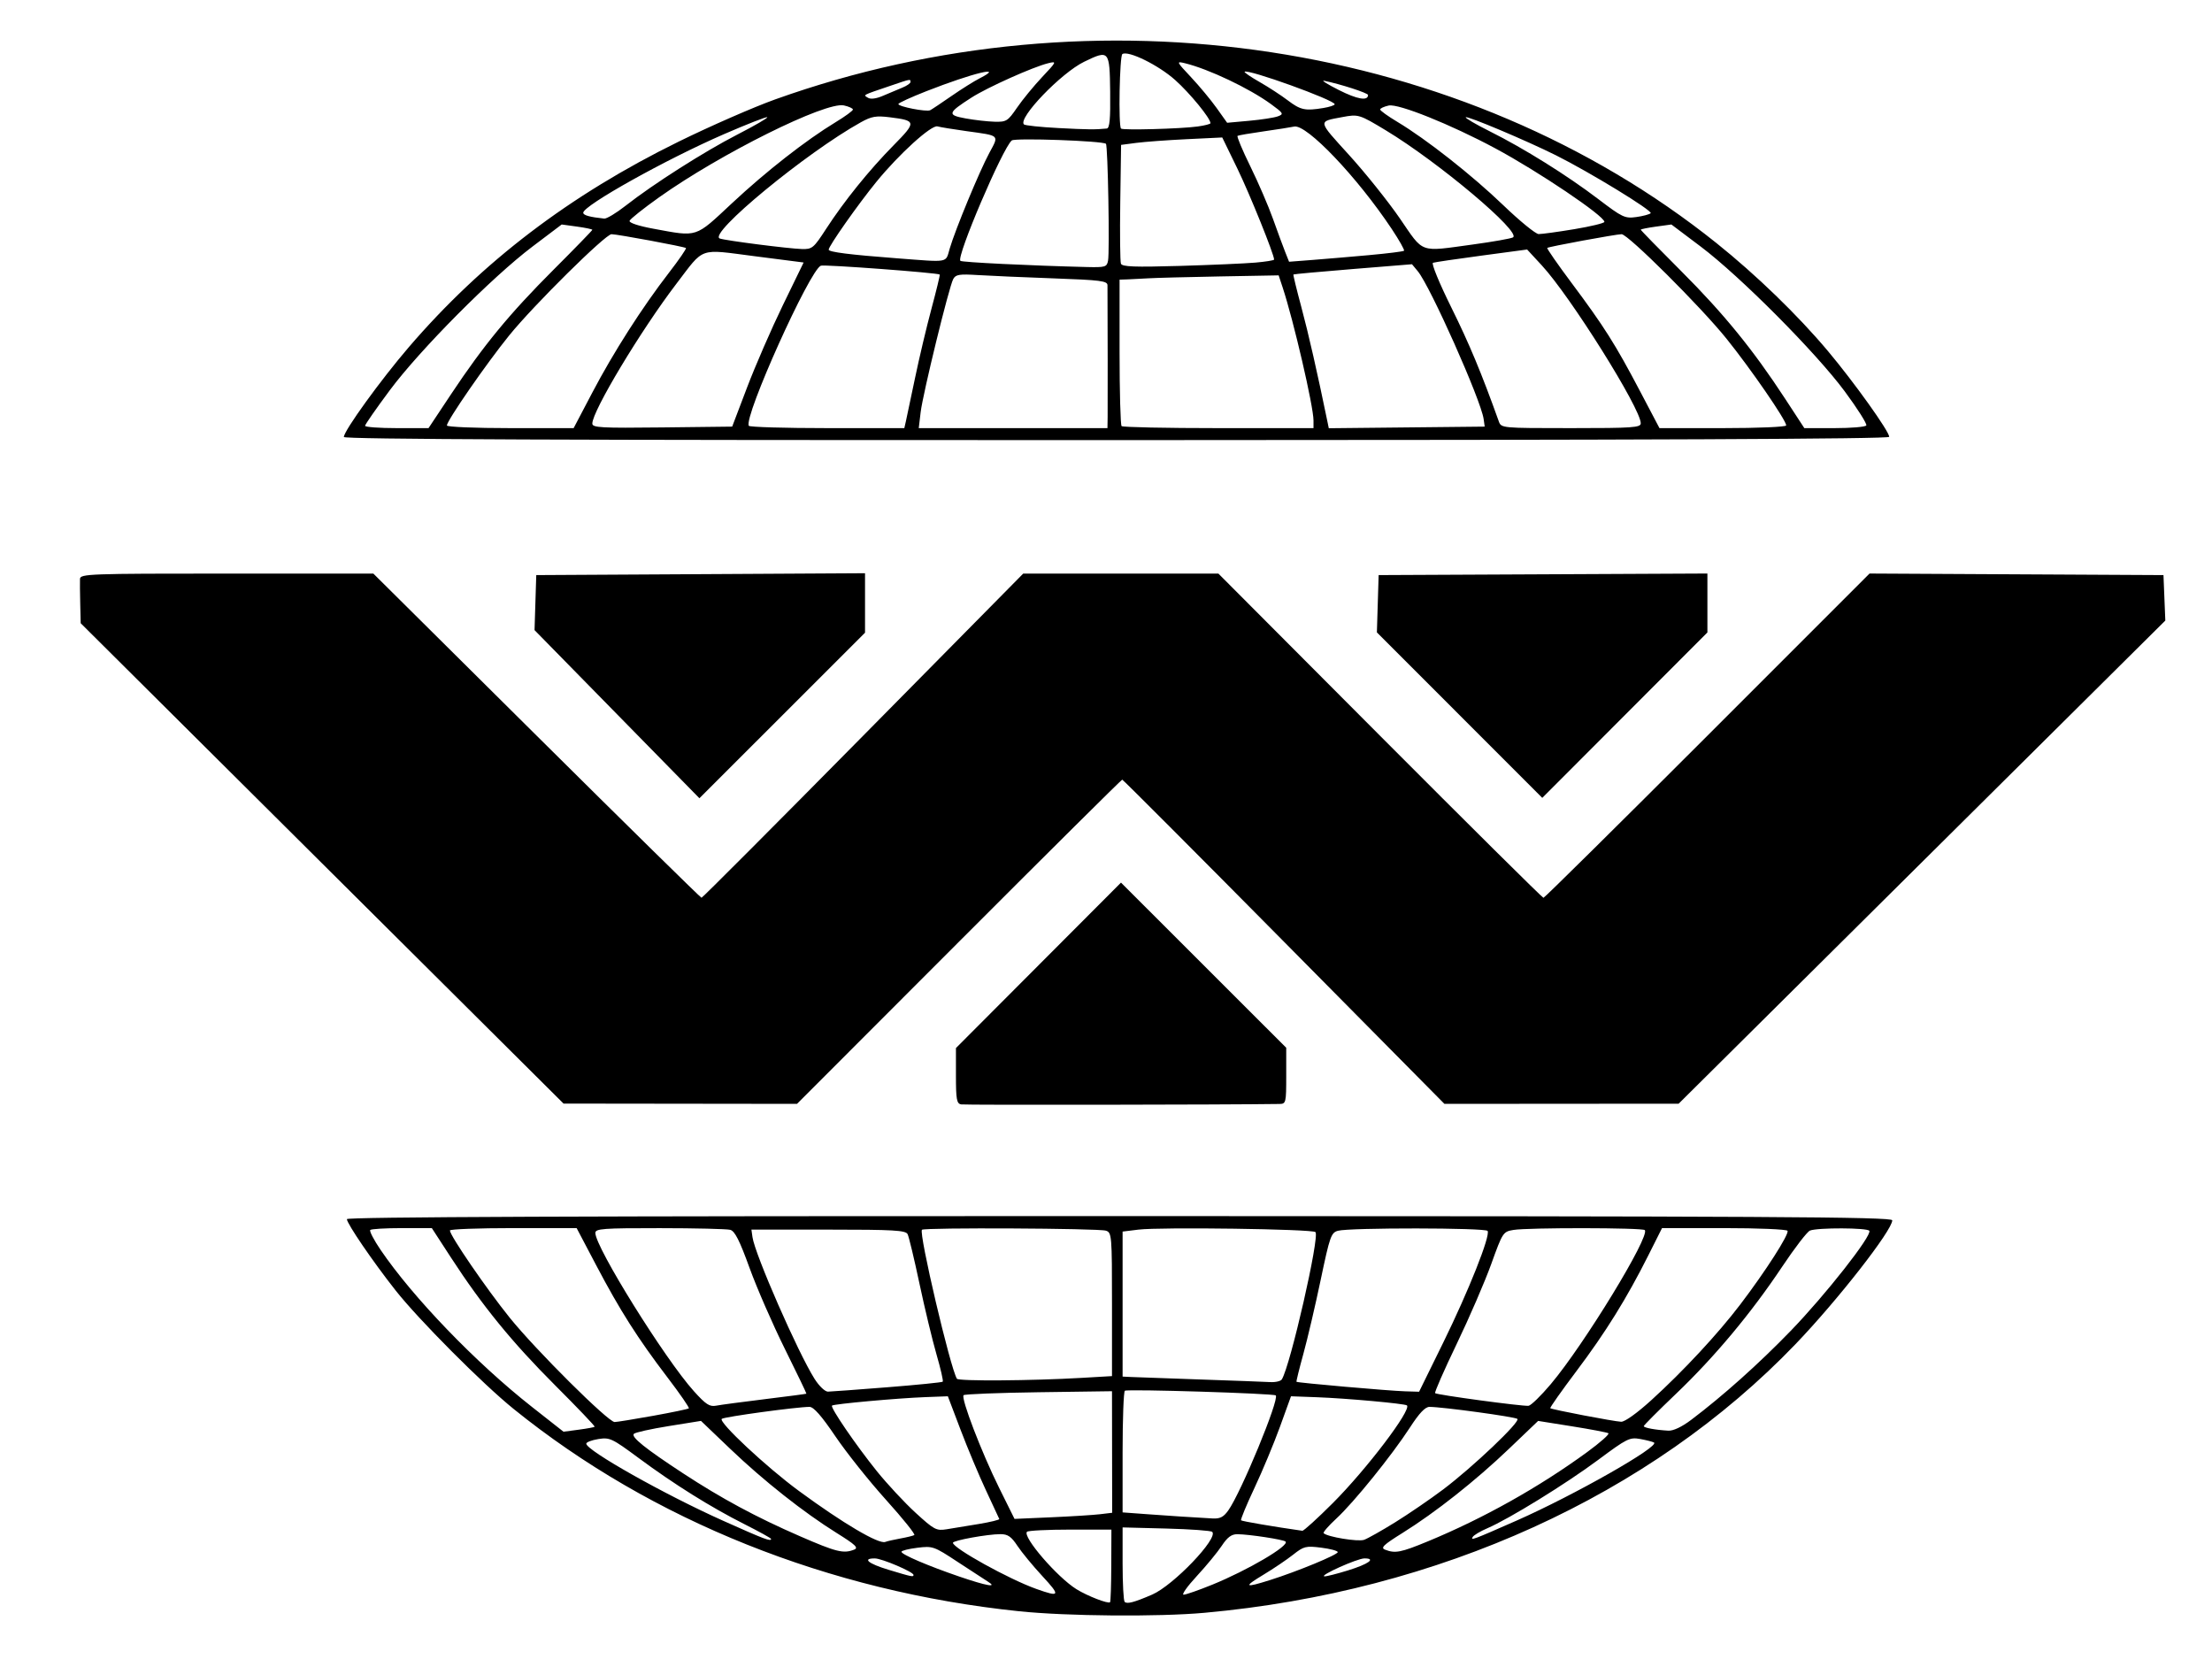<?xml version="1.0" encoding="UTF-8" standalone="no"?>
<svg
   xmlns:dc="http://purl.org/dc/elements/1.1/"
   xmlns:cc="http://creativecommons.org/ns#"
   xmlns:rdf="http://www.w3.org/1999/02/22-rdf-syntax-ns#"
   xmlns:svg="http://www.w3.org/2000/svg"
   xmlns="http://www.w3.org/2000/svg"
   xmlns:sodipodi="http://sodipodi.sourceforge.net/DTD/sodipodi-0.dtd"
   xmlns:inkscape="http://www.inkscape.org/namespaces/inkscape"
   inkscape:version="1.0 (1.0+r73+1)"
   sodipodi:docname="weyland-yutani.svg"
   viewBox="0 0 973.333 733.333"
   height="733.333"
   width="973.333"
   id="svg60"
   version="1.1">
  <defs
     id="defs64" />
  <sodipodi:namedview
     inkscape:current-layer="g68"
     inkscape:window-maximized="1"
     inkscape:window-y="27"
     inkscape:window-x="0"
     inkscape:cy="366.66666"
     inkscape:cx="486.66666"
     inkscape:zoom="1.125"
     showgrid="false"
     id="namedview62"
     inkscape:window-height="1016"
     inkscape:window-width="1920"
     inkscape:pageshadow="2"
     inkscape:pageopacity="0"
     guidetolerance="10"
     gridtolerance="10"
     objecttolerance="10"
     borderopacity="1"
     bordercolor="#666666"
     pagecolor="#ffffff" />
  <g
     id="g68"
     inkscape:label="Image"
     inkscape:groupmode="layer">
    <path
       id="path72"
       d="m 448.375,708.97 c -83.668,-8.706 -161.583,-39.898 -222.391,-89.032 -13.623,-11.007 -41.723,-39.227 -51.908,-52.13 -9.95,-12.604 -21.437,-29.415 -21.437,-31.372 0,-0.973 103.531,-1.384 340,-1.349 285.967,0.042 340,0.338 340,1.865 0,4.405 -24.012,35.147 -42.524,54.444 -63.879,66.586 -157.116,108.972 -260.143,118.26 -20.374,1.837 -60.594,1.498 -81.597,-0.687 z m 40.615,-20.181 0.054,-15.74 h -18.092 c -9.951,0 -18.523,0.431 -19.05,0.958 -2.124,2.124 13.332,20.054 21.797,25.285 4.865,3.007 13.934,6.517 14.754,5.711 0.265,-0.261 0.506,-7.557 0.536,-16.214 z m 17.983,12.858 c 9.327,-4.031 29.228,-24.814 26.435,-27.607 -0.528,-0.528 -9.617,-1.184 -20.198,-1.457 l -19.238,-0.497 v 15.926 c 0,8.759 0.407,16.333 0.903,16.83 1.051,1.051 4.202,0.219 12.098,-3.194 z m -48.301,-8.127 c -4.173,-4.507 -9.117,-10.507 -10.987,-13.333 -2.705,-4.087 -4.229,-5.139 -7.447,-5.139 -5.711,0 -20.934,2.768 -20.92,3.804 0.032,2.38 24.675,16.022 36.655,20.292 10.483,3.737 10.785,3.109 2.7,-5.624 z m 74.633,3.815 c 15.697,-6.379 34.168,-17.23 32.377,-19.022 -0.882,-0.882 -16.05,-3.199 -21.2,-3.239 -2.587,-0.02 -4.369,1.302 -6.89,5.112 -1.87,2.826 -6.815,8.826 -10.988,13.333 -4.173,4.507 -6.772,8.185 -5.777,8.172 0.996,-0.012 6.61,-1.973 12.477,-4.357 z m -98.553,-1.366 c -1.404,-0.874 -7.404,-4.784 -13.333,-8.69 -10.474,-6.9 -10.978,-7.077 -17.78,-6.237 -3.85,0.475 -6.99,1.271 -6.977,1.768 0.03,1.203 11.78,6.231 25.52,10.922 11.954,4.081 16.97,4.974 12.571,2.237 z m 124.101,-0.72 c 12.096,-3.829 29.785,-11.131 29.785,-12.295 0,-0.577 -3.28,-1.459 -7.288,-1.96 -6.753,-0.844 -7.659,-0.617 -12.333,3.081 -2.775,2.195 -8.645,6.16 -13.045,8.811 -9.008,5.427 -8.393,5.931 2.881,2.362 z M 401.971,692.988 c 0,-1.303 -13.917,-7.246 -17,-7.259 -5.728,-0.025 -2.951,2.285 6,4.992 10.308,3.117 11,3.26 11,2.267 z m 191.137,-1.975 c 9.138,-2.823 12.544,-5.3 7.276,-5.293 -3.163,0.004 -20.297,7.71 -17.552,7.894 0.839,0.056 5.464,-1.114 10.277,-2.601 z m -217.287,-9.139 c 2.066,-0.811 0.703,-2.118 -7.623,-7.307 -14.58,-9.088 -32.229,-23.038 -46.955,-37.117 l -12.797,-12.234 -14.206,2.285 c -7.813,1.257 -14.709,2.788 -15.323,3.403 -1.362,1.362 5.019,6.486 21.621,17.361 16.965,11.113 32.282,19.36 51.434,27.692 16.036,6.977 19.169,7.754 23.849,5.916 z m 252.468,-3.653 c 24.425,-10.095 48.957,-23.842 70.109,-39.286 5.735,-4.187 9.935,-7.915 9.333,-8.285 -0.601,-0.37 -7.803,-1.741 -16.003,-3.047 l -14.91,-2.375 -12.791,12.228 c -14.721,14.073 -32.371,28.024 -46.949,37.111 -8.327,5.19 -9.69,6.496 -7.623,7.307 4.45,1.747 6.933,1.266 18.834,-3.653 z m -232.079,-1.268 c 2.802,-0.506 5.551,-1.18 6.108,-1.499 0.558,-0.318 -5.041,-7.289 -12.441,-15.492 -7.4,-8.202 -17.415,-20.763 -22.256,-27.913 -6.103,-9.014 -9.601,-13 -11.41,-13 -5.554,0 -37.629,4.381 -38.616,5.274 -1.55,1.403 19.653,21.219 33.917,31.697 19.451,14.289 35.147,23.555 38.031,22.452 0.865,-0.331 3.865,-1.015 6.667,-1.521 z m 217.755,-7.152 c 5.948,-3.689 15.402,-10.16 21.009,-14.38 13.028,-9.805 34.107,-29.825 32.724,-31.08 -1.007,-0.913 -33.043,-5.291 -38.719,-5.291 -1.861,0 -4.494,2.78 -8.517,8.994 -7.892,12.189 -24.77,33.081 -32.427,40.139 -3.446,3.176 -5.965,6.075 -5.599,6.442 1.641,1.641 15.149,3.858 17.792,2.92 1.608,-0.57 7.789,-4.055 13.737,-7.744 z m -274.66,7.347 c 0,-0.313 -5.266,-3.225 -11.702,-6.471 -14.897,-7.513 -30.963,-17.56 -46.652,-29.174 -11.646,-8.621 -12.658,-9.096 -17.667,-8.295 -2.922,0.467 -5.313,1.38 -5.313,2.029 0,2.98 34.454,22.384 60.236,33.924 18.311,8.196 21.097,9.251 21.097,7.987 z m 328,-8.047 c 25.3,-11.155 63.299,-32.747 60.485,-34.369 -0.634,-0.365 -3.37,-1.064 -6.08,-1.553 -4.608,-0.831 -5.81,-0.233 -18.477,9.194 -14.092,10.487 -39.232,25.995 -48.781,30.09 -3.036,1.302 -5.92,3.015 -6.41,3.807 -1.061,1.717 0.037,1.308 19.263,-7.169 z m -236.667,1.489 c 5.133,-0.847 9.215,-1.84 9.07,-2.206 -0.145,-0.367 -2.77,-6.015 -5.833,-12.551 -3.063,-6.536 -8.096,-18.536 -11.183,-26.667 l -5.614,-14.782 -9.886,0.371 c -12.277,0.461 -40.363,3.011 -41.093,3.731 -0.827,0.817 10.485,17.357 19.715,28.826 4.542,5.644 12.216,13.888 17.053,18.32 8.154,7.472 9.147,8.002 13.616,7.278 2.652,-0.429 9.021,-1.474 14.155,-2.321 z m 155.826,-9.206 c 14.827,-14.833 34.663,-40.955 32.637,-42.981 -0.781,-0.781 -26.651,-3.129 -39.747,-3.607 l -11.284,-0.412 -4.827,13.344 c -2.655,7.339 -7.721,19.496 -11.257,27.014 -3.537,7.519 -6.183,13.918 -5.88,14.22 0.424,0.424 14.49,2.825 26.948,4.6 0.595,0.085 6.63,-5.396 13.411,-12.179 z m -102.453,4.9 5.373,-0.642 -0.04,-26.744 -0.04,-26.744 -32.224,0.448 c -17.723,0.247 -32.607,0.833 -33.076,1.302 -1.267,1.269 7.91,25.195 15.645,40.789 l 6.767,13.643 16.111,-0.706 c 8.861,-0.388 18.529,-0.995 21.484,-1.348 z m 56.468,-1.677 c 5.643,-7.925 22.567,-48.926 20.888,-50.605 -0.872,-0.872 -65.049,-2.86 -66.396,-2.057 -0.55,0.328 -1,12.507 -1,27.064 v 26.468 l 11,0.808 c 10.251,0.753 18.281,1.275 28.576,1.858 3.289,0.186 4.847,-0.609 6.932,-3.537 z M 261.673,627.792 c 0.229,-0.229 -7.61,-8.44 -17.42,-18.246 -18.942,-18.935 -32.046,-35.008 -45.792,-56.164 l -8.447,-13 h -13.132 c -7.223,0 -13.505,0.373 -13.961,0.829 -0.456,0.456 1.582,4.378 4.528,8.716 14.223,20.945 41.948,49.723 66.514,69.043 l 13.991,11.003 6.652,-0.882 c 3.658,-0.485 6.839,-1.07 7.068,-1.299 z m 482.44,-3 c 14.022,-10.579 29.826,-24.712 43.876,-39.233 15.297,-15.811 35.824,-41.943 34.557,-43.993 -0.845,-1.367 -22.813,-1.443 -26.129,-0.09 -1.222,0.498 -6.738,7.673 -12.258,15.944 -13.663,20.47 -29.7,39.669 -46.665,55.867 -7.804,7.451 -14.189,13.856 -14.189,14.233 0,0.73 5.074,1.667 10.808,1.996 2.163,0.124 5.938,-1.659 10,-4.723 z m -456.751,-1.812 c 8.355,-1.504 15.44,-2.984 15.744,-3.288 0.304,-0.304 -3.922,-6.423 -9.392,-13.598 -13.062,-17.133 -20.921,-29.499 -31.382,-49.378 l -8.595,-16.333 h -27.883 c -15.336,0 -27.883,0.467 -27.883,1.039 0,2.227 16.041,25.632 26.262,38.318 11.5,14.274 43.373,45.977 46.223,45.977 0.943,0 8.551,-1.231 16.906,-2.735 z m 439.313,-6.934 c 14.026,-12.759 29.255,-29.139 39.033,-41.984 11.168,-14.671 21.702,-31.098 20.838,-32.496 -0.402,-0.651 -12.99,-1.184 -27.973,-1.184 h -27.241 l -5.965,11.878 c -9.555,19.024 -18.788,33.898 -31.656,50.992 -6.609,8.78 -11.804,16.149 -11.544,16.377 0.686,0.601 27.978,5.824 31.176,5.966 1.599,0.071 7.046,-3.83 13.333,-9.55 z m -390.037,-0.407 c 9.9,-1.207 18.09,-2.284 18.201,-2.393 0.111,-0.109 -4.17,-9.008 -9.512,-19.777 -5.342,-10.769 -12.325,-26.786 -15.518,-35.594 -4.384,-12.095 -6.461,-16.191 -8.488,-16.735 -1.476,-0.397 -15.433,-0.729 -31.017,-0.739 -25.071,-0.016 -28.333,0.227 -28.333,2.112 0,6.308 30.614,55.479 43.335,69.603 5.307,5.892 6.943,6.954 9.848,6.393 1.916,-0.37 11.584,-1.661 21.484,-2.868 z M 682.382,609.042 c 14.691,-17.431 43.876,-65.262 41.357,-67.781 -1.083,-1.083 -51.316,-1.146 -57.768,-0.073 -4.574,0.761 -4.768,1.058 -9.785,14.985 -2.815,7.815 -9.664,23.66 -15.22,35.212 -5.556,11.551 -9.822,21.282 -9.481,21.623 0.754,0.754 38.358,5.841 41.094,5.56 1.068,-0.11 5.479,-4.396 9.802,-9.526 z m -291.927,1.374 c 13.1,-1.04 24.07,-2.143 24.379,-2.452 0.309,-0.309 -0.926,-5.695 -2.744,-11.968 -1.818,-6.274 -5.194,-20.303 -7.503,-31.177 -2.309,-10.873 -4.657,-20.67 -5.218,-21.77 -0.867,-1.698 -6.125,-2 -34.876,-2 h -33.855 l 0.471,3.319 c 1.077,7.583 20.015,50.818 27.31,62.347 2.01,3.176 4.604,5.65 5.902,5.629 1.274,-0.021 13.034,-0.889 26.134,-1.928 z m 244.624,-19.7 c 11.177,-22.751 20.804,-46.985 19.502,-49.091 -0.876,-1.417 -60.808,-1.48 -65.86,-0.069 -3,0.838 -3.581,2.49 -7.574,21.534 -2.379,11.345 -5.814,26.026 -7.634,32.626 -1.82,6.6 -3.181,12.131 -3.023,12.292 0.438,0.446 40.636,3.974 47.713,4.187 l 6.232,0.188 10.644,-21.667 z m -159.108,15.565 13.333,-0.775 v -31.562 c 0,-30.384 -0.1,-31.594 -2.667,-32.429 -3.242,-1.054 -79.922,-1.433 -80.955,-0.4 -1.471,1.471 12.454,60.8 15.385,65.554 0.69,1.119 32.897,0.891 54.903,-0.388 z m 88.064,0.664 c 3.772,-6.103 16.733,-62.874 14.798,-64.814 -1.335,-1.337 -68.227,-2.269 -77.862,-1.084 l -7,0.861 v 31.904 31.904 l 3.667,0.181 c 2.017,0.099 15.667,0.589 30.333,1.088 14.667,0.499 28.581,1.018 30.921,1.153 2.34,0.135 4.654,-0.402 5.143,-1.192 z M 422.89,485.951 c -1.918,-0.367 -2.252,-2.238 -2.252,-12.611 v -12.18 l 36.313,-36.401 36.313,-36.401 36.354,36.336 36.354,36.336 v 12.342 c 0,11.897 -0.108,12.344 -3,12.388 -22.986,0.352 -138.418,0.508 -140.081,0.19 z M 141.739,379.908 35.507,274.224 l -0.206,-8.588 c -0.113,-4.723 -0.159,-9.638 -0.101,-10.921 0.099,-2.189 4.105,-2.333 64.591,-2.333 h 64.486 l 71.848,71.316 c 39.516,39.224 72.166,71.324 72.556,71.333 0.39,0.009 32.401,-32.082 71.136,-71.316 l 70.428,-71.333 h 42.934 42.934 l 71.106,71.333 c 39.108,39.233 71.479,71.333 71.935,71.333 0.456,0 32.926,-32.104 72.157,-71.343 l 71.329,-71.343 64.667,0.343 64.667,0.343 0.406,10 0.406,10 -107.072,106.295 -107.072,106.295 -51.532,0.038 -51.532,0.038 -70.59,-71.333 c -38.824,-39.233 -70.858,-71.333 -71.186,-71.333 -0.328,0 -32.662,32.1 -71.852,71.333 l -71.256,71.333 -51.36,-0.062 -51.36,-0.062 z m 129.747,-65.659 -36.276,-36.991 0.38,-12.105 0.38,-12.105 72.333,-0.411 72.333,-0.411 v 13.087 13.087 l -36.438,36.42 -36.438,36.42 z m 370.765,0.418 -36.387,-36.41 0.387,-12.604 0.387,-12.604 72.333,-0.345 72.333,-0.345 v 12.962 12.962 l -36.333,36.397 -36.333,36.397 z M 151.305,192.279 c 0,-2.708 16.239,-25.161 28.6,-39.544 32.325,-37.613 70.68,-66.822 118.733,-90.422 13.933,-6.843 33.028,-15.197 42.433,-18.563 141.182,-50.54 302.978,-25.854 414.189,63.193 17.544,14.048 35.787,31.711 48.998,47.44 11.609,13.821 27.047,35.419 27.047,37.838 0,0.954 -105.807,1.403 -340,1.444 -243.137,0.042 -340,-0.353 -340,-1.385 z m 47.223,-18.896 c 14.33,-21.555 25.678,-35.336 45.06,-54.72 9.378,-9.379 17.051,-17.273 17.051,-17.542 0,-0.269 -3.033,-0.906 -6.74,-1.416 l -6.74,-0.927 -12.927,9.769 c -17.689,13.368 -49.469,45.375 -62.694,63.142 -5.994,8.053 -10.899,15.103 -10.899,15.667 0,0.564 6.281,1.026 13.959,1.026 h 13.959 z m 62.11,-0.654 c 9.328,-17.76 21.95,-37.498 33.706,-52.711 4.405,-5.701 7.774,-10.596 7.486,-10.879 -0.595,-0.585 -30.209,-6.089 -32.759,-6.089 -2.659,0 -34.177,31.181 -44.978,44.497 -10.007,12.338 -27.454,37.551 -27.454,39.676 0,0.638 12.55,1.16 27.888,1.16 h 27.888 z m 68.134,-2.346 c 3.627,-9.533 10.699,-25.781 15.717,-36.106 l 9.123,-18.773 -21.486,-2.761 c -24.994,-3.212 -21.982,-4.273 -34.536,12.173 -15.602,20.438 -36.95,55.947 -36.95,61.458 0,1.806 3.769,2.014 30.769,1.7 l 30.769,-0.358 z m 69.839,15 c 0.379,-1.65 2.186,-10.2 4.016,-19 1.83,-8.8 5.098,-22.583 7.263,-30.629 2.165,-8.046 3.792,-14.773 3.615,-14.95 -0.754,-0.754 -50.772,-4.487 -52.296,-3.902 -4.908,1.883 -34.061,66.657 -31.711,70.459 0.347,0.562 15.885,1.022 34.528,1.022 h 33.896 z m 88.775,-2 c 0.061,-3.832 0.016,-42.541 -0.068,-57.857 -0.011,-1.916 -2.968,-2.296 -23.679,-3.036 -13.017,-0.465 -28.001,-1.119 -33.299,-1.453 -8.261,-0.52 -9.814,-0.268 -10.906,1.773 -1.879,3.512 -13.356,50.432 -14.327,58.573 l -0.835,7 h 41.517 41.517 l 0.08,-5 z m 90.587,1.644 c 0,-6.196 -8.782,-44.06 -13.588,-58.587 l -1.746,-5.276 -26,0.474 c -14.3,0.261 -28.4,0.63 -31.333,0.821 -2.933,0.191 -6.983,0.402 -9,0.469 l -3.667,0.122 v 31.778 c 0,17.478 0.4,32.178 0.889,32.667 0.489,0.489 19.689,0.889 42.667,0.889 h 41.778 z m 74.865,-0.644 c -1.171,-8.343 -23.508,-58.473 -28.988,-65.057 l -2.544,-3.057 -25.936,2.104 c -14.265,1.157 -26.07,2.238 -26.233,2.401 -0.163,0.163 1.4,6.592 3.474,14.286 3.089,11.46 7.124,29.171 11.47,50.345 l 0.62,3.022 34.302,-0.356 34.302,-0.356 z m 69.135,1.87 c 0,-6.486 -30.931,-55.834 -43.563,-69.501 l -6.437,-6.964 -20,2.678 c -11,1.473 -20.64,2.896 -21.423,3.162 -0.797,0.271 2.741,8.897 8.049,19.619 7.926,16.013 13.29,28.88 20.901,50.135 1.072,2.993 1.144,3 31.774,3 27.231,0 30.7,-0.241 30.7,-2.13 z m 64,0.942 c 0,-2.254 -15.555,-24.852 -26.273,-38.169 -11.369,-14.126 -43.346,-45.977 -46.159,-45.977 -2.414,0 -32.147,5.489 -32.708,6.038 -0.26,0.255 4.599,7.251 10.798,15.546 14.171,18.964 19.159,26.851 29.945,47.347 l 8.631,16.402 h 27.883 c 15.415,0 27.883,-0.531 27.883,-1.187 z m 35.241,0.004 c 0.403,-0.651 -3.869,-7.401 -9.491,-15 -12.622,-17.059 -46.014,-50.63 -63.343,-63.683 l -12.927,-9.737 -6.74,0.927 c -3.707,0.509 -6.74,1.123 -6.74,1.363 0,0.24 8,8.434 17.778,18.208 18.712,18.706 31.628,34.561 45.705,56.105 l 8.494,13 h 13.267 c 7.296,0 13.596,-0.533 13.998,-1.184 z m -333.648,-72.483 c 0.765,-4.025 -0.072,-50.59 -0.924,-51.443 -1.286,-1.286 -39.997,-2.66 -41.436,-1.47 -4.007,3.314 -24.435,51.155 -22.619,52.971 0.639,0.64 30.522,2.104 55.564,2.723 8.196,0.203 8.886,-10e-4 9.415,-2.781 z m 64.741,0.842 c 4.583,-0.397 8.333,-0.999 8.333,-1.34 0,-2.295 -10.732,-28.871 -16.2,-40.116 l -6.62,-13.614 -15.59,0.755 c -8.575,0.415 -18.59,1.149 -22.257,1.631 l -6.667,0.876 -0.364,25.275 c -0.2,13.901 -0.066,26.051 0.298,26.999 0.522,1.361 5.924,1.569 25.697,0.989 13.77,-0.404 28.786,-1.059 33.369,-1.456 z m -134.415,-6.175 c 2.508,-8.491 13.082,-34.026 17.424,-42.075 4.349,-8.063 4.903,-7.532 -10.009,-9.604 -5.867,-0.815 -11.619,-1.756 -12.784,-2.089 -2.668,-0.764 -16.865,12.109 -26.858,24.354 -8.083,9.904 -21.025,28.297 -21.025,29.88 0,1.059 9.25,2.228 30.255,3.822 23.135,1.756 21.1,2.135 22.997,-4.286 z m 184.703,2.858 c 8.042,-0.728 14.885,-1.586 15.206,-1.908 0.322,-0.322 -2.115,-4.642 -5.413,-9.601 -15.175,-22.809 -37.473,-46.209 -42.921,-45.04 -1.555,0.333 -7.627,1.286 -13.493,2.118 -5.867,0.831 -11.004,1.716 -11.415,1.966 -0.412,0.25 2.105,6.265 5.593,13.368 3.488,7.102 7.97,17.487 9.961,23.077 1.99,5.59 4.404,12.14 5.364,14.556 l 1.744,4.393 10.376,-0.802 c 5.707,-0.441 16.956,-1.398 24.998,-2.125 z m -239.111,-11.497 c 7.971,-12.282 18.982,-25.919 29.759,-36.857 10.095,-10.246 10.015,-10.818 -1.725,-12.285 -6.016,-0.752 -8.019,-0.408 -12.678,2.178 -24.033,13.336 -67.61,49.247 -62.098,51.173 2.643,0.924 30.183,4.454 36.075,4.624 4.562,0.132 5.182,-0.382 10.667,-8.832 z m 284.705,6.824 c 8.681,-1.182 16.575,-2.578 17.541,-3.103 3.992,-2.171 -32.74,-33.115 -55.898,-47.09 -11.723,-7.074 -12.102,-7.19 -19.191,-5.854 -10.872,2.048 -11.011,1.272 2.997,16.694 7.152,7.874 17.203,20.429 22.337,27.9 10.729,15.615 8.213,14.721 32.215,11.454 z M 322.067,89.446 c 15.064,-14.077 32.605,-27.789 45.692,-35.721 4.15,-2.515 7.545,-4.998 7.545,-5.519 0,-0.52 -1.782,-1.337 -3.96,-1.816 -8.049,-1.768 -54.201,21.172 -81.277,40.398 -6.914,4.909 -12.782,9.581 -13.041,10.381 -0.282,0.872 3.956,2.27 10.57,3.488 19.622,3.614 18.059,4.122 34.47,-11.212 z m 370.631,11.398 c 7.3,-1.212 13.273,-2.662 13.273,-3.221 0,-2.6 -29.094,-22.204 -48,-32.343 -19.642,-10.535 -42.654,-19.779 -46.908,-18.845 -2.067,0.454 -3.758,1.238 -3.758,1.741 0,0.504 3.392,2.945 7.538,5.425 12.739,7.62 32.837,23.431 46.641,36.694 7.235,6.951 14.231,12.664 15.548,12.696 1.317,0.032 8.367,-0.934 15.667,-2.147 z M 275.222,90.568 c 12.233,-9.59 34.662,-23.875 49.251,-31.369 7.543,-3.875 13.458,-7.302 13.144,-7.616 -0.314,-0.314 -8.868,3.03 -19.009,7.432 -25.537,11.084 -61.969,31.423 -61.969,34.596 0,1.11 2.863,1.906 9.25,2.572 1.054,0.11 5.254,-2.416 9.333,-5.614 z m 451.111,3.248 c 1.08,-1.006 -26.855,-18.083 -41.695,-25.49 -12.914,-6.445 -38.959,-17.43 -39.662,-16.727 -0.338,0.337 4.399,3.113 10.524,6.168 15.006,7.483 34.052,19.375 47.805,29.848 10.561,8.043 11.697,8.581 16.667,7.895 2.933,-0.405 5.796,-1.167 6.362,-1.694 z M 486.999,56.553 c 1.278,-0.128 1.646,-4.098 1.499,-16.17 -0.223,-18.268 -0.451,-18.533 -11.412,-13.227 -10.125,4.901 -29.288,24.831 -26.529,27.59 0.463,0.463 7.271,1.18 15.129,1.594 13.041,0.687 16.279,0.719 21.314,0.213 z m 39.973,-0.892 c 3.117,-0.426 5.667,-1.08 5.667,-1.453 0,-2.161 -9.042,-13.207 -15.583,-19.037 -7.335,-6.538 -20.539,-13.028 -23.182,-11.394 -1.235,0.764 -1.799,31.597 -0.6,32.797 0.804,0.804 26.158,0.117 33.698,-0.913 z m -79.461,-8.278 c 2.384,-3.483 7.341,-9.527 11.016,-13.43 6.476,-6.879 6.56,-7.068 2.73,-6.141 -6.611,1.6 -26.769,10.629 -33.794,15.137 -10.522,6.752 -10.778,7.667 -2.561,9.163 3.888,0.708 9.591,1.359 12.672,1.446 5.252,0.148 5.874,-0.238 9.937,-6.175 z m 114.776,3.811 c 2.705,-1.001 2.509,-1.349 -3.045,-5.399 -9.509,-6.934 -27.502,-15.475 -37.889,-17.984 -3.834,-0.926 -3.753,-0.743 2.714,6.142 3.666,3.903 8.745,10.016 11.285,13.583 l 4.619,6.486 9.712,-0.879 c 5.341,-0.483 11.013,-1.36 12.603,-1.949 z M 418.638,42.272 c 4.4,-3.051 10.006,-6.569 12.457,-7.817 11.502,-5.857 -2.966,-2.363 -23.457,5.665 -6.783,2.658 -12.333,5.203 -12.333,5.657 0,1.149 12.368,3.554 14,2.722 0.733,-0.374 4.933,-3.176 9.333,-6.227 z m 163.667,5.254 c 2.75,-0.455 4.998,-1.198 4.996,-1.652 -0.01,-1.84 -38.288,-15.644 -39.638,-14.294 -0.263,0.263 2.699,2.288 6.582,4.5 3.883,2.212 9.461,5.843 12.394,8.07 5.633,4.277 7.623,4.705 15.667,3.376 z M 396.971,38.599 c 2.017,-0.807 3.667,-1.936 3.667,-2.509 0,-1.385 0.211,-1.425 -8.791,1.64 -12.771,4.348 -12.061,3.968 -9.908,5.299 1.184,0.731 3.667,0.396 6.629,-0.896 2.605,-1.136 6.387,-2.726 8.404,-3.534 z m 205,3.193 c 0,-0.864 -12.253,-4.83 -19.333,-6.258 -1.467,-0.296 1.438,1.534 6.455,4.067 8.189,4.134 12.879,4.932 12.879,2.191 z"
       style="fill:#000000;stroke-width:1.333" />
  </g>
</svg>
